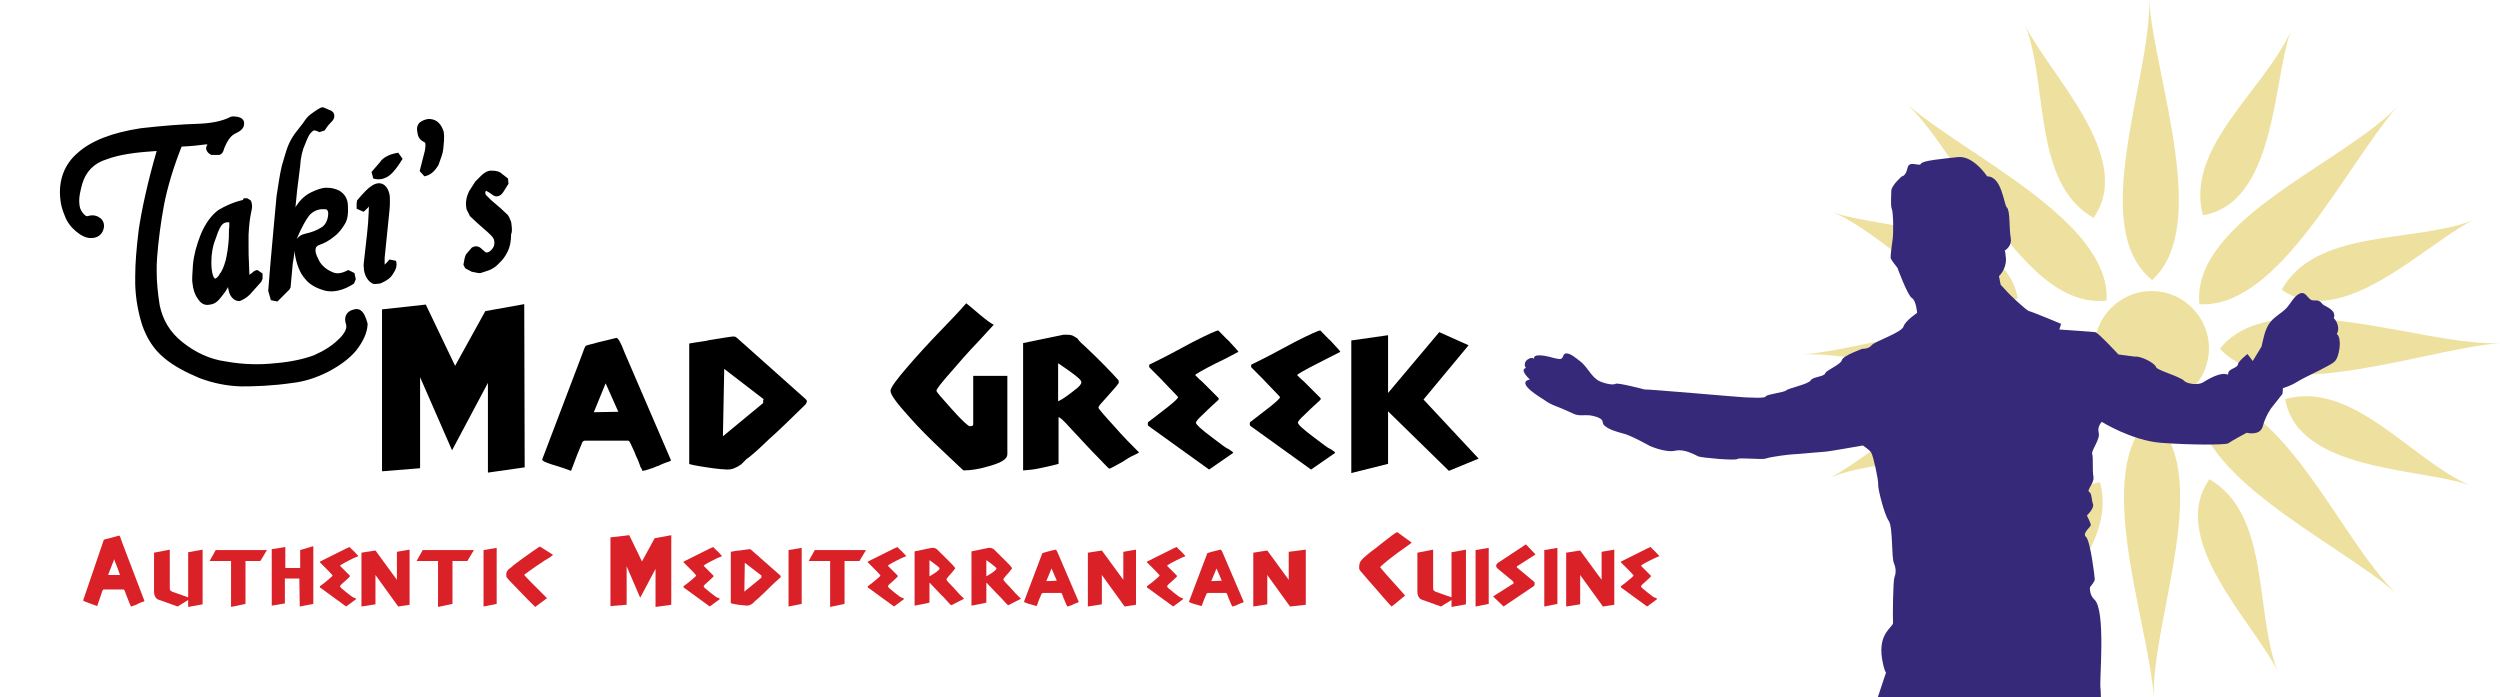 <?xml version="1.0" encoding="utf-8"?>
<!-- Generator: Adobe Illustrator 21.1.0, SVG Export Plug-In . SVG Version: 6.00 Build 0)  -->
<svg version="1.1" id="All" xmlns="http://www.w3.org/2000/svg" xmlns:xlink="http://www.w3.org/1999/xlink" x="0px" y="0px"
	 viewBox="0 0 571.3 159.3" style="enable-background:new 0 0 571.3 159.3;" xml:space="preserve">
<style type="text/css">
	.tmg{fill:black;}
	.authentic{fill:#DA2128;}
    
	.sun{
        fill:#EEE19F;
        animation-name: rotation;
        animation-duration: 30s;
        animation-iteration-count: infinite;
        transform-origin: 50% 50%;
        display: inline-block;
    }
    
	.body{fill:#372979;}

    @keyframes rotation {
        0% {
            transform: rotate(0deg);
        }
        100% {
            transform: rotate(360deg);
        }
    }

</style>

<filter id="blurMe">
	<feGaussianBlur in="SourceGraphic" stdDeviation="2" />
</filter>

<g id="TMG" class="tmg">
	<path d="M82.4,70.9c-0.4-0.3-1-0.4-1.8-0.1c-1.5,0.4-2.1,1.8-1.5,3.4c0.3,1.1-0.8,2.5-1.8,3.4c-1.6,1.6-3.6,2.7-5.6,3.6
		c-2.2,0.8-5.1,1.5-8.8,1.8c-3.7,0.4-7.4,0.3-11.3-0.4c-3.7-0.5-7-2.1-9.9-4.4c-2.9-2.3-4.5-5.1-5.2-8.4c-0.4-2.5-0.7-5.1-0.7-7.8
		c0-1,0-2.1,0.1-3.2c0.3-3.8,0.8-7.8,1.6-12.1c0.8-4,2.1-8.4,4-13.2c2.2-0.1,4.1-0.3,5.5-0.5c0.3,0,0.3,0,0.4,0
		c-0.1,0.3-0.3,0.5-0.3,0.8c0,0.1,0,0.4,0.1,0.5c0.1,0.3,0.4,0.8,1.1,1.1H50c0.5,0,1-0.5,1.2-1.4c0.3-0.8,0.7-1.6,1.2-2.3
		s1.1-1.1,1.8-1.4c1.4-0.7,1.6-1.5,1.6-2.2c-0.1-1.1-1.1-1.5-2.7-1.5l-0.4,0.1c-1.9,1-4.5,1.5-7.7,1.6c-3.3,0.1-7.6,0.4-12.8,1
		c-6.6,1-11.4,2.9-14.4,5.6c-3.2,2.7-4.5,6.5-4,10.7c0.1,1.1,0.4,2.3,1,3.7c0.5,1.4,1.4,2.6,2.6,3.6s2.3,1.5,3.4,1.5
		c1.2,0,2.2-0.5,2.7-1.6s0.3-2.2-0.5-2.9c-0.5-0.4-1.5-1-3-0.5c-0.5,0.1-1.2-0.8-1.5-1.4c-0.3-0.5-0.4-1.4-0.4-2.2
		c0-1.1,0.3-2.3,0.7-3.8c0.8-2.7,2.6-4.7,5.6-5.6c2.9-1.1,6.7-1.6,11.4-1.9c-2.1,7.3-3.4,13.3-4.1,18c-0.5,4.1-0.8,7.6-0.8,10.6
		c0,0.7,0,1.4,0,1.9c0.1,3.3,0.7,6.5,1.6,9.3c1,2.9,2.6,5.5,4.9,7.4c2.2,1.9,5.1,3.4,8.2,4.7c3.2,1.2,6.3,1.8,9.5,1.9
		c3,0,7-0.1,11.8-0.8c2.6-0.3,5.2-1.1,8-2.5c2.7-1.4,4.9-3,6.5-4.9c1.6-2.1,2.5-4,2.6-5.9v-0.3C83.5,72.2,83.1,71.4,82.4,70.9z
		 M55.5,45.7c-2.2,0.5-4.1,1.4-5.6,2.3c-1.5,1.1-2.9,2.9-4,5.5c-1,2.5-1.6,4.8-1.8,6.9c-0.1,2.1-0.3,3.4-0.1,4.4
		c0.1,1.2,0.5,2.5,1.1,3.3c0.7,1.2,1.6,1.8,2.9,1.5c1-0.1,1.8-0.7,2.6-1.8c0.4-0.5,1-1.2,1.5-2.2c0.1,0.7,0.3,1.4,0.5,1.8
		c0.7,1.2,1.5,1.4,2.1,1.4h0.1c0.7-0.3,1.5-0.7,2.3-1.5l2.6-2.9l0.3-0.7v-1.2l-1.2-0.8l-0.4,0.1L58,62c0,0-0.4,0.4-1,0.8
		c0-0.5-0.1-1.2-0.1-2.5c-0.1-1.4-0.1-2.9-0.1-4.3c0-0.8,0-1.5,0-2.3c0.1-2.2,0.3-3.7,0.5-4.7c0.1-0.7,0.3-1.2,0.3-1.8
		c0-0.5-0.1-1-0.3-1.4l-0.8-0.5h-0.8L55.5,45.7z M52.3,54.2c-0.1,2.1-0.4,3.8-0.7,5.2c-0.4,1.4-0.8,2.5-1.4,3.2c-0.5,1-1,1-1,1.1
		c0,0-0.1,0-0.4-0.4c-0.1-0.3-0.5-1.1-0.5-3.3v-0.1c0-1.9,0.3-3.7,1-5.4c0.7-2.2,1.2-2.9,1.5-3.2c0.4-0.4,0.8-0.5,1.2-0.5h0.4l0,0
		c0,0.1,0,0.4,0,1C52.3,52.4,52.3,53.1,52.3,54.2z M61.9,68.6l1.5,0.3l2.7-2.7l0.3-0.5l0.5-5.5c0,0,0.3-1.5,0.4-3c0,0.3,0,0.5,0.1,1
		l0,0c0.4,2.3,1.2,4.3,2.3,5.5c1.1,1.4,2.7,2.2,4.5,2.7c1.9,0.5,4.3,0,6.7-1.6l0.4-1L81,62.4l-1.4-0.7c-1.5,0.8-2.7,1-3.8,0.4
		c-1.2-0.5-2.2-1.4-2.7-2.2c-0.5-1-1-1.8-1-2.7c0-0.7,0.3-1,0.8-1.2c1.2-0.4,2.3-1,3.4-1.9c1.1-0.8,1.9-1.9,2.5-2.9
		c0.7-1.1,0.8-2.6,0.7-4.4c-0.1-1.5-0.8-2.5-1.9-3.2c-1-0.5-1.9-0.7-3-0.7c-1,0-2.2,0.4-3.6,1.1c-1.4,0.7-2.5,1.8-3.4,3.2
		c0,0-0.1,0.1-0.1,0.3c0.1-1.1,0.4-4,0.4-4l0.7-5.6c0.1-1.9,0.5-3.6,1.1-4.9c0.7-1.8,1.1-2.5,1.4-2.7c0.4-0.4,0.5-0.5,0.7-0.5
		c0,0,0.4,0,1.2,0.4l1.2-0.4c0.7-1.1,1.1-1.5,1.4-1.8c0.4-0.4,0.8-0.8,0.8-1.5c0-0.3-0.1-1.1-1.2-1.4l-1.4-0.6l-0.5,0.1
		c-0.8,0.4-1.6,1-2.3,1.5c-0.7,0.5-1.2,1.2-1.8,2.1l-1.8,2.3c-0.7,1-1.2,1.9-1.6,2.9s-0.8,2.5-1.4,4.5c-0.5,2.1-0.8,4.4-1.2,6.9
		l-0.7,7.6l-0.7,7.8l-0.5,6.2v0.1L61.9,68.6z M67.8,54.6c1.1-2.6,2.1-4.4,2.9-5.4c0.7-0.8,1.8-1.4,3-1.4c0.3,0,0.7,0,1,0.1
		c0.1,0.1,0.3,0.4,0.3,0.8c0,0.1,0,0.3,0,0.3c-0.1,1.4-0.7,2.5-1.6,3c-1.1,0.7-2.3,1.1-3.6,1.4C68.9,53.6,68.4,53.9,67.8,54.6
		c0,0,0,0.1,0,0.3C67.8,54.7,67.8,54.6,67.8,54.6z M89,59.3c-0.8,1-1.1,1.1-1.1,1.2c0,0,0,0,0-0.1s0-0.3,0-0.5s0-0.5,0-1L89,48.1
		c0.1-0.8,0.1-1.6,0.1-2.2c0-0.5,0-1.1-0.1-1.5c-0.3-1.4-1-2.1-1.5-2.3c-0.5-0.3-1.5-0.4-2.6,0.4c-0.7,0.4-1.8,1.5-3.3,3.3l-0.1,0.7
		v1.2l1.6,0.7c0,0,1.1-1,1.2-1.2l0,0c0,1-0.1,2.2-0.1,2.2c0,1.4-0.4,4.9-1.1,11v0.3l0.1,1.2c0.4,1.9,1.4,2.7,2.2,3h0.4l1-0.1
		l0.3-0.1c1.2-0.5,2.2-1.2,2.7-2.1c0.7-1,1-1.9,0.7-3L89,59.3z M86.8,37.1L86.8,37.1l-1.9,2.2l0.4,1.5c1.4,0.4,2.7,0.1,3.8-0.8
		c1-0.8,1.9-2.1,2.9-3.7l-1-1.4C89,35.2,87.5,36,86.8,37.1z M98.4,27.2h-0.3h-0.3c-0.7,0.1-1.4,0.4-1.9,0.8
		c-0.4,0.4-0.8,1.1-0.5,2.3c0.1,1.2,0.8,1.8,1.4,2.1c0.3,0.1,0.4,0.3,0.4,0.4c0,0,0.1,0.4-0.1,1.6l-1.2,4.7l1.1,1.2
		c1.4-0.3,2.3-1.1,3.2-2.6c0.5-1.4,1-2.6,1.1-3.7c0.1-1.1,0.3-2.5,0.1-3.8v-0.1C100.8,28.3,99.9,27.4,98.4,27.2z M116.8,50.7
		c-0.3-0.7-0.5-1.4-1-1.8l-1.5-1.4l-2.1-1.8c-1-1-1.2-1.2-1.2-1.2l-0.1-0.4c0-0.1,0-0.3,0.1-0.4l0.1-0.1l0.7,0.4l1,0.7
		c0.5,0.3,1.5,0.3,2.2-0.8l1.2-1.9l-0.1-1.2l-1.8-1.4c-0.5-0.3-1.2-0.4-1.9-0.4H112c-0.7,0.1-1.2,0.4-1.9,1l-1.5,1.5l-1.4,2.2
		c-0.5,1-0.8,2.1-0.7,3.3l0.1,0.7v0.1l0.8,1.6l1.6,1.5l2.5,2.2c1.1,1,1.4,1.5,1.4,1.8c0.1,0.4,0.1,0.8,0,1.2
		c-0.1,0.4-0.4,0.8-0.7,1.1c-0.3,0.3-0.5,0.4-0.8,0.5c-0.1,0-0.4,0-0.5-0.1l-0.8-0.7c-0.7-0.7-1.5-0.8-2.3-0.3l-1.2,1.4
		c-0.4,0.5-0.5,1.4-0.7,2.5l0.4,0.8l1.5,0.8l1.5,0.3h0.5c0.1,0,2.1-0.7,2.1-0.7c0.7-0.3,1.5-0.8,2.2-1.6c0.8-0.7,1.4-1.6,1.9-2.6
		s0.8-2.3,0.8-4C117.2,52.9,116.8,50.7,116.8,50.7z"/>
	<g>
		<path d="M119.9,106.8l-8.4,1.2V87.5l-8.2,15.4L96,86.2V107l-8.7,0.7v-37l10-1.1l6.7,14l6.9-12.5l8.9-1.6L119.9,106.8L119.9,106.8z
			"/>
		<path d="M125.7,106c-1.2-0.4-1.8-0.7-1.8-1l9.2-24.2c0.4-1.2,0.7-1.8,0.8-1.8c0.8-0.3,1.6-0.4,2.5-0.7l4.5-1.1
			c0.1,0,0.4,0.3,0.7,0.8s0.7,1.4,1.1,2.5l10.6,24.6c0.1,0.1-0.1,0.3-0.5,0.4c-1,0.3-1.8,0.7-2.5,1c-0.4,0.1-0.7,0.3-1,0.4
			c-1.2,0.4-2.1,0.7-2.5,0.7c-0.1-0.4-0.3-0.7-0.4-0.8c-0.5-1.5-1-2.5-1.1-2.7c-0.1-0.3-0.4-1.1-1-2.3c-0.3-0.7-0.5-1.1-0.8-1.1
			h-9.8c-0.3,0-0.5,0.1-0.7,0.5c-0.1,0.4-0.5,1.2-1.1,2.7l-1.4,3.7C128.2,106.7,126.5,106.3,125.7,106z M135.7,94.2l5.6-0.1
			l-2.9-6.5L135.7,94.2z"/>
		<path d="M175.7,100.4c-2.6,2.5-4.3,4-5.1,4.5c-0.5,0.5-1,1-1.2,1.2c-1.1,0.8-2.1,1.2-3.2,1.2c-0.4,0-2.1-0.1-4.7-0.5
			c-2.6-0.4-4-0.7-4-0.8V78.5c2.1-0.4,3.7-0.5,4.7-0.8c3.2-0.5,4.9-0.8,5.2-0.8c0.1,0,0.1,0,0.3,0c0.3,0,0.4,0.1,0.7,0.3l15.7,14
			c0.1,0.1,0.3,0.3,0.3,0.5c0,0.1-0.1,0.4-0.3,0.7C181,95.4,178.2,98.2,175.7,100.4z M174.6,91.3l-9.1-7l-0.3,15.4l9.2-7.6v-0.8
			H174.6z"/>
		<path d="M226.1,106.5c-2.3,0.7-4.3,1-5.9,1c-0.1,0-1.5-1.4-4.4-4.1c-3.2-3-5.8-5.6-8-8.1c-2.9-3.2-4.3-5.1-4.3-6
			c0-0.7,1.4-2.6,4-5.6c1.9-2.2,4.5-5.1,7.8-8.5c1.8-1.9,3.7-3.8,5.5-5.9c1.4,1.1,2.7,2.3,4.1,3.4c1.2,1,2.1,1.5,2.2,1.5
			c-1.1,1.2-2.3,2.5-3.4,3.7c-2.5,2.6-4.5,4.9-6.3,7c-2.3,2.6-3.4,4-3.4,4.4c0,0.3,1.2,1.6,3.6,4.3c2.3,2.6,3.7,3.8,4,3.8
			c0.5,0,0.8-0.1,0.8-0.4V85.9h7.8c0,2.1,0,4.1,0,6.2c0,2.2,0,6,0,11.7C230.2,104.9,228.9,105.7,226.1,106.5z"/>
		<path d="M256.4,105.6c-1.8,1-2.7,1.5-2.9,1.5c-0.1,0-1.1-1-2.7-2.7c-1.8-1.8-3.4-3.6-5.1-5.4c-1.9-2.1-3-3.2-3.3-3.4l-0.5-0.3V106
			c-0.4,0.1-1.8,0.5-4.3,1c-1.2,0.3-2.5,0.4-3.8,0.5V78.4l9.2-1.9c0.5,0,0.8,0,1,0c0.5,0,1.1,0.1,1.5,0.4s0.7,0.4,0.7,0.4
			c0,0.1,0.5,0.8,1.8,1.9c3.6,3.4,6,5.9,7.6,7.7c0.1,0.3,0.1,0.5,0,0.7c-0.5,0.8-1.9,2.2-3.8,4.4c-0.5,0.5-0.8,1-0.8,1.2
			c0,0.1,1.2,1.6,3.7,4.3c1.9,2.2,3.8,4.1,5.6,5.9l-0.7,0.4C258.4,104.3,257.3,105,256.4,105.6z M244.4,84.8c-0.5-0.4-1.5-1-2.6-1.8
			v8.7c1.1-0.5,2.3-1.4,3.7-2.5c1.1-0.8,1.6-1.4,1.6-1.8C247.2,86.9,246.2,86.1,244.4,84.8z"/>
		<path d="M277.9,83c-3.2,1.6-4.8,2.6-4.8,2.7c0.7,0.7,1.2,1.2,1.6,1.5c1,1,2.2,2.2,3.6,3.6c0.3,0.3,0.3,0.4,0,0.7
			c-0.5,0.5-1.8,1.6-3.4,3.2c-1.1,1-1.6,1.6-1.6,1.9c0,0.4,1.2,1.5,3.6,3.3c2.1,1.6,3.3,2.5,3.6,2.6c0.3,0.1,0.5,0.3,0.5,0.3
			c0.5,0.3,0.8,0.5,0.8,0.7l-5.5,3.8l-13.9-10c-0.1-0.1-0.1-0.3-0.1-0.5c0-0.3,0.1-0.4,0.3-0.5c1.6-1.2,3.2-2.5,4.4-3.4
			c1.5-1.2,2.2-1.9,2.2-2.1s-0.7-0.8-2.1-2.3c-1-1.1-2.5-2.6-4.4-4.5c-0.1-0.1-0.1-0.3-0.1-0.4s0-0.3,0.1-0.3
			c3.3-1.6,6.5-3.3,9.8-5.1c3.7-1.9,5.6-2.7,5.9-2.7c1.1,1.1,1.8,1.9,2.3,2.3c1.5,1.6,2.3,2.5,2.3,2.6C280.6,81.7,279,82.5,277.9,83
			z"/>
		<path d="M301.2,83c-3.2,1.6-4.8,2.6-4.8,2.7c0.7,0.7,1.2,1.2,1.6,1.5c1,1,2.2,2.2,3.6,3.6c0.3,0.3,0.3,0.4,0,0.7
			c-0.5,0.5-1.8,1.6-3.4,3.2c-1.1,1-1.6,1.6-1.6,1.9c0,0.4,1.2,1.5,3.6,3.3c2.1,1.6,3.3,2.5,3.6,2.6c0.3,0.1,0.5,0.3,0.5,0.3
			c0.5,0.3,0.8,0.5,0.8,0.7l-5.5,3.8l-13.9-10c-0.1-0.1-0.1-0.3-0.1-0.5c0-0.3,0.1-0.4,0.3-0.5c1.6-1.2,3.2-2.5,4.4-3.4
			c1.5-1.2,2.2-1.9,2.2-2.1s-0.7-0.8-2.1-2.3c-1-1.1-2.5-2.6-4.4-4.5c-0.1-0.1-0.1-0.3-0.1-0.4s0-0.3,0.1-0.3
			c3.3-1.6,6.5-3.3,9.8-5.1c3.7-1.9,5.6-2.7,5.9-2.7c1.1,1.1,1.8,1.9,2.3,2.3c1.5,1.6,2.3,2.5,2.3,2.6
			C303.8,81.7,302.1,82.5,301.2,83z"/>
		<path d="M331.1,107.6L317.2,94v12l-8.4,2.1V77.8l8.4-1.2v13.2l11.7-13.9l6.7,3l-10.3,12.4l12.6,13.5L331.1,107.6z"/>
	</g>
</g>
<g id="Authentic" class="authentic">
	<path d="M20.3,137.8c-0.9-0.3-1.3-0.5-1.3-0.6l4.4-12.9c0.2-0.6,0.3-1,0.4-1c0.4-0.1,0.8-0.2,1.2-0.3l2.2-0.6
		c0.1,0,0.3,0.2,0.4,0.7c0,0.1,0.2,0.4,0.4,1.1l5,13.1c0,0.1-0.1,0.2-0.3,0.2c-0.4,0.1-0.8,0.3-1.2,0.5c-0.2,0.1-0.3,0.2-0.4,0.2
		c-0.6,0.2-1,0.4-1.2,0.4c-0.1-0.2-0.1-0.4-0.2-0.5c-0.3-0.8-0.5-1.3-0.6-1.5c-0.1-0.2-0.2-0.6-0.5-1.3c-0.1-0.4-0.3-0.6-0.4-0.6
		h-4.4c-0.2,0-0.3,0.1-0.4,0.3c-0.1,0.2-0.2,0.7-0.5,1.5l-0.7,2C21.3,138.2,20.7,137.9,20.3,137.8z M24.7,131.4h2.7v-0.1
		c-0.1-0.2-0.2-0.5-0.4-1.1c-0.3-0.9-0.7-1.6-0.9-2.4L24.7,131.4z"/>
	<path class="st0" d="M46.3,138.1l-3.3,0.6v-1.6l-2.4,1.5l-4.2-1.5c-0.3-0.1-0.5-0.2-0.6-0.3c-0.4-0.4-0.6-0.9-0.6-1.6v-8.9l3.6-0.7
		v8.8c0,0.2,0,0.4,0.2,0.6c0.1,0,0.2,0.1,0.3,0.2l3.7,1.3v-10.3l3.3-0.6C46.3,125.6,46.3,138.1,46.3,138.1z"/>
	<path class="st0" d="M59.5,128.2h-3.4v9.8l-3.3,0.7v-10.5h-4.9l1.4-2.5H61L59.5,128.2z"/>
	<path class="st0" d="M68.5,138.6L68.5,138.6l-0.1-6.4h-3.3v5.7l-3,0.5v-12.9l3.1-0.5v4.8h3.4v-4.1l3-0.9V138L68.5,138.6z"/>
	<path class="st0" d="M79.7,128.1c-1.4,0.7-2,1.1-2,1.2c0.3,0.3,0.5,0.5,0.7,0.7c0.4,0.4,0.9,0.9,1.5,1.5c0.1,0.1,0.1,0.2,0,0.3
		c-0.2,0.2-0.7,0.7-1.5,1.4c-0.5,0.4-0.7,0.7-0.7,0.8c0,0.2,0.5,0.6,1.5,1.4c0.9,0.7,1.4,1.1,1.5,1.1c0.1,0.1,0.2,0.1,0.3,0.1
		c0.2,0.1,0.4,0.2,0.4,0.3l-2.3,1.7l-5.9-4.3c-0.1,0-0.1-0.1-0.1-0.2s0-0.2,0.1-0.2c0.7-0.5,1.3-1,1.9-1.5c0.6-0.5,0.9-0.8,0.9-0.9
		c0,0-0.3-0.4-0.9-1c-0.4-0.4-1.1-1.1-1.9-1.9c0,0-0.1-0.1-0.1-0.2s0-0.1,0.1-0.1c1.4-0.7,2.8-1.4,4.2-2.1c1.6-0.8,2.4-1.2,2.5-1.2
		c0.4,0.5,0.8,0.8,1,1c0.7,0.7,1,1.1,1,1.1C80.8,127.5,80.1,127.9,79.7,128.1z"/>
	<path class="st0" d="M93.6,138.2l-2.6,0.4l-5.2-7.2v6.7l-3.2,0.5v-12.3l3.2-0.5l4.9,6.7v-6.4l2.9-0.5
		C93.6,125.6,93.6,138.2,93.6,138.2z"/>
	<path class="st0" d="M106.8,128.2h-3.4v9.8l-3.3,0.7v-10.5h-4.9l1.4-2.5h11.7L106.8,128.2z"/>
	<path class="st0" d="M110.5,138.6v-12.9l3-0.5V138L110.5,138.6z"/>
	<path class="st0" d="M124.6,128c-1.7,1.1-2.7,1.8-3.1,2.1c-1.1,0.8-1.7,1.2-1.7,1.3c0,0,0.5,0.6,1.6,1.7c1.2,1.2,2.4,2.4,3.6,3.6
		l-2.7,2c0,0-0.6-0.6-1.7-1.7c-1-1-2-2.1-3-3.1c-1.1-1.1-1.6-1.7-1.6-1.7c-0.2-0.2-0.3-0.4-0.3-0.6c0-0.1,0-0.3,0-0.6
		c0.1-0.4,0.3-0.8,0.9-1.2c0.2-0.1,0.4-0.3,0.7-0.6c0.5-0.4,1.1-0.8,1.6-1.2c1.3-0.9,2.2-1.6,2.8-2c1-0.7,1.6-1.1,1.7-1.1l3,1.9
		C125.8,127.3,125.2,127.7,124.6,128z"/>
	<path class="st0" d="M153.4,138.2l-3.6,0.5V130l-3.5,6.6l-3.1-7.2v8.8l-3.7,0.3v-15.7l4.3-0.5l2.9,6l2.9-5.3l3.8-0.7V138.2z"/>
	<path class="st0" d="M162.8,128.1c-1.4,0.7-2,1.1-2,1.2c0.3,0.3,0.5,0.5,0.7,0.7c0.4,0.4,0.9,0.9,1.5,1.5c0.1,0.1,0.1,0.2,0,0.3
		c-0.2,0.2-0.7,0.7-1.5,1.4c-0.5,0.4-0.7,0.7-0.7,0.8c0,0.2,0.5,0.6,1.5,1.4c0.9,0.7,1.4,1.1,1.5,1.1c0.1,0.1,0.2,0.1,0.3,0.1
		c0.2,0.1,0.4,0.2,0.4,0.3l-2.3,1.7l-5.9-4.3c-0.1,0-0.1-0.1-0.1-0.2s0-0.2,0.1-0.2c0.7-0.5,1.3-1,1.9-1.5c0.6-0.5,0.9-0.8,0.9-0.9
		c0,0-0.3-0.4-0.9-1c-0.4-0.4-1.1-1.1-1.9-1.9c0,0-0.1-0.1-0.1-0.2s0-0.1,0.1-0.1c1.4-0.7,2.8-1.4,4.2-2.1c1.6-0.8,2.4-1.2,2.5-1.2
		c0.4,0.5,0.8,0.8,1,1c0.7,0.7,1,1.1,1,1.1C163.9,127.5,163.2,127.9,162.8,128.1z"/>
	<path class="st0" d="M174.6,135.5c-1.1,1-1.8,1.7-2.1,1.9c-0.2,0.2-0.4,0.4-0.5,0.5c-0.4,0.3-0.9,0.5-1.3,0.5c-0.2,0-0.9-0.1-2-0.2
		c-1.1-0.2-1.7-0.3-1.7-0.4v-11.7c0.9-0.2,1.6-0.3,2-0.3c1.4-0.2,2.1-0.3,2.2-0.3h0.1c0.1,0,0.2,0,0.3,0.1l6.7,5.9
		c0.1,0.1,0.1,0.1,0.1,0.2s0,0.2-0.1,0.3C176.8,133.3,175.6,134.5,174.6,135.5z M174.1,131.6l-3.9-3l-0.1,6.6l3.9-3.2v-0.4
		L174.1,131.6L174.1,131.6z"/>
	<path class="st0" d="M180.2,138.6v-12.9l3-0.5V138L180.2,138.6z"/>
	<path class="st0" d="M196.4,128.2H193v9.8l-3.3,0.7v-10.5h-4.9l1.4-2.5h11.7L196.4,128.2z"/>
	<path class="st0" d="M204.9,128.1c-1.4,0.7-2,1.1-2,1.2c0.3,0.3,0.5,0.5,0.7,0.7c0.4,0.4,0.9,0.9,1.5,1.5c0.1,0.1,0.1,0.2,0,0.3
		c-0.2,0.2-0.7,0.7-1.5,1.4c-0.5,0.4-0.7,0.7-0.7,0.8c0,0.2,0.5,0.6,1.5,1.4c0.9,0.7,1.4,1.1,1.5,1.1c0.1,0.1,0.2,0.1,0.3,0.1
		c0.2,0.1,0.4,0.2,0.4,0.3l-2.3,1.7l-5.9-4.3c-0.1,0-0.1-0.1-0.1-0.2s0-0.2,0.1-0.2c0.7-0.5,1.3-1,1.9-1.5c0.6-0.5,0.9-0.8,0.9-0.9
		c0,0-0.3-0.4-0.9-1c-0.4-0.4-1.1-1.1-1.9-1.9c0,0-0.1-0.1-0.1-0.2s0-0.1,0.1-0.1c1.4-0.7,2.8-1.4,4.2-2.1c1.6-0.8,2.4-1.2,2.5-1.2
		c0.4,0.5,0.8,0.8,1,1c0.7,0.7,1,1.1,1,1.1C206,127.5,205.3,127.9,204.9,128.1z"/>
	<path class="st0" d="M218.6,137.7c-0.7,0.4-1.2,0.6-1.2,0.6c-0.1,0-0.5-0.4-1.2-1.2c-0.7-0.8-1.5-1.5-2.2-2.3
		c-0.8-0.9-1.3-1.3-1.4-1.5l-0.2-0.1v4.5c-0.2,0.1-0.8,0.2-1.8,0.4c-0.5,0.1-1.1,0.2-1.6,0.3V126l3.9-0.8c0.2,0,0.3,0,0.4,0
		c0.2,0,0.5,0.1,0.6,0.2c0.2,0.1,0.3,0.2,0.3,0.2s0.3,0.3,0.8,0.8c1.5,1.5,2.6,2.5,3.2,3.3c0.1,0.1,0.1,0.2,0,0.3
		c-0.2,0.3-0.8,1-1.6,1.9c-0.2,0.2-0.3,0.4-0.3,0.6c0,0.1,0.5,0.7,1.6,1.8c0.8,0.9,1.6,1.8,2.4,2.5L220,137
		C219.5,137.2,219,137.5,218.6,137.7z M213.5,128.8c-0.2-0.2-0.6-0.4-1.1-0.8v3.7c0.4-0.2,1-0.6,1.6-1c0.5-0.4,0.7-0.6,0.7-0.8
		C214.7,129.7,214.3,129.4,213.5,128.8z"/>
	<path class="st0" d="M231.6,137.7c-0.7,0.4-1.2,0.6-1.2,0.6c-0.1,0-0.5-0.4-1.2-1.2c-0.7-0.8-1.5-1.5-2.2-2.3
		c-0.8-0.9-1.3-1.3-1.4-1.5l-0.2-0.1v4.5c-0.2,0.1-0.8,0.2-1.8,0.4c-0.5,0.1-1.1,0.2-1.6,0.3V126l3.9-0.8c0.2,0,0.3,0,0.4,0
		c0.2,0,0.5,0.1,0.6,0.2c0.2,0.1,0.3,0.2,0.3,0.2s0.3,0.3,0.8,0.8c1.5,1.5,2.6,2.5,3.2,3.3c0.1,0.1,0.1,0.2,0,0.3
		c-0.2,0.3-0.8,1-1.6,1.9c-0.2,0.2-0.3,0.4-0.3,0.6c0,0.1,0.5,0.7,1.6,1.8c0.8,0.9,1.6,1.8,2.4,2.5L233,137
		C232.5,137.2,232,137.5,231.6,137.7z M226.5,128.8c-0.2-0.2-0.6-0.4-1.1-0.8v3.7c0.4-0.2,1-0.6,1.6-1c0.5-0.4,0.7-0.6,0.7-0.8
		C227.7,129.7,227.2,129.4,226.5,128.8z"/>
	<path class="st0" d="M234.8,137.9c-0.5-0.2-0.8-0.3-0.8-0.4l3.9-10.3c0.2-0.5,0.3-0.8,0.3-0.8c0.3-0.1,0.7-0.2,1-0.3l2-0.5
		c0.1,0,0.2,0.1,0.3,0.3s0.3,0.6,0.5,1.1l4.5,10.5c0,0.1,0,0.1-0.2,0.2c-0.4,0.1-0.8,0.3-1,0.4s-0.3,0.1-0.4,0.2
		c-0.6,0.2-0.9,0.3-1,0.3c-0.1-0.2-0.1-0.3-0.2-0.4c-0.3-0.6-0.4-1-0.5-1.2c-0.1-0.1-0.2-0.5-0.4-1c-0.1-0.3-0.2-0.5-0.3-0.5h-4.2
		c-0.1,0-0.2,0.1-0.3,0.2c-0.1,0.2-0.2,0.6-0.5,1.2l-0.6,1.6C235.8,138.2,235.1,138,234.8,137.9z M239.1,132.8l2.4-0.1l-1.2-2.8
		L239.1,132.8z"/>
	<path class="st0" d="M259.6,138.2l-2.6,0.4l-5.2-7.2v6.7l-3.2,0.5v-12.3l3.2-0.5l4.9,6.7v-6.4l2.9-0.5L259.6,138.2L259.6,138.2z"/>
	<path class="st0" d="M268.7,128.1c-1.4,0.7-2,1.1-2,1.2c0.3,0.3,0.5,0.5,0.7,0.7c0.4,0.4,0.9,0.9,1.5,1.5c0.1,0.1,0.1,0.2,0,0.3
		c-0.2,0.2-0.7,0.7-1.5,1.4c-0.5,0.4-0.7,0.7-0.7,0.8c0,0.2,0.5,0.6,1.5,1.4c0.9,0.7,1.4,1.1,1.5,1.1c0.1,0.1,0.2,0.1,0.3,0.1
		c0.2,0.1,0.4,0.2,0.4,0.3l-2.3,1.7l-5.9-4.3c-0.1,0-0.1-0.1-0.1-0.2s0-0.2,0.1-0.2c0.7-0.5,1.3-1,1.9-1.5c0.6-0.5,0.9-0.8,0.9-0.9
		c0,0-0.3-0.4-0.9-1c-0.4-0.4-1.1-1.1-1.9-1.9c0,0-0.1-0.1-0.1-0.2s0-0.1,0.1-0.1c1.4-0.7,2.8-1.4,4.2-2.1c1.6-0.8,2.4-1.2,2.5-1.2
		c0.4,0.5,0.8,0.8,1,1c0.7,0.7,1,1.1,1,1.1C269.8,127.5,269.2,127.9,268.7,128.1z"/>
	<path class="st0" d="M272.5,137.9c-0.5-0.2-0.8-0.3-0.8-0.4l3.9-10.3c0.2-0.5,0.3-0.8,0.3-0.8c0.3-0.1,0.7-0.2,1-0.3l2-0.5
		c0.1,0,0.2,0.1,0.3,0.3c0.1,0.2,0.3,0.6,0.5,1.1l4.5,10.5c0,0.1,0,0.1-0.2,0.2c-0.4,0.1-0.8,0.3-1,0.4s-0.3,0.1-0.4,0.2
		c-0.6,0.2-0.9,0.3-1,0.3c-0.1-0.2-0.1-0.3-0.2-0.4c-0.3-0.6-0.4-1-0.5-1.2c-0.1-0.1-0.2-0.5-0.4-1c-0.1-0.3-0.2-0.5-0.3-0.5H276
		c-0.1,0-0.2,0.1-0.3,0.2c-0.1,0.2-0.2,0.6-0.5,1.2l-0.6,1.6C273.6,138.2,272.9,138,272.5,137.9z M276.8,132.8l2.4-0.1l-1.2-2.8
		L276.8,132.8z"/>
	<path class="st0" d="M298.4,138.2l-3.6,0.4l-5.2-7.2v6.7l-3.2,0.5v-12.3l3.2-0.5l4.9,6.7v-6.4l3.9-0.5L298.4,138.2L298.4,138.2z"/>
	<path class="st0" d="M320.7,125.4c-1.6,1.1-2.7,2-3.5,2.6c-1.2,1-1.8,1.5-1.8,1.6s0.5,0.6,1.4,1.7c0.9,1,1.8,2,2.7,3
		c0.5,0.6,1.1,1.2,1.6,1.8c-0.1,0.1-0.6,0.5-1.6,1.3c-0.3,0.3-0.8,0.7-1.5,1.2c0,0-0.7-0.7-1.9-2.1c-0.6-0.7-1.7-2-3.4-3.9
		c-0.6-0.7-1.2-1.4-1.8-2.1c-0.1-0.1-0.1-0.2-0.2-0.3s-0.1-0.2-0.1-0.4c0-0.1,0-0.2,0-0.3c0-0.2,0-0.4,0.1-0.7
		c0-0.3,0.3-0.7,0.9-1.3c0.2-0.2,0.5-0.4,0.8-0.7c0.6-0.5,1.2-1,1.8-1.4c1.4-1.1,2.5-2,3.2-2.5c1.1-0.9,1.8-1.3,1.9-1.3l3.3,2.4
		C322.6,124,322,124.5,320.7,125.4z"/>
	<path class="st0" d="M335,138.1l-3.3,0.6v-1.6l-2.4,1.5l-4.2-1.5c-0.3-0.1-0.5-0.2-0.6-0.3c-0.4-0.4-0.6-0.9-0.6-1.6v-8.9l3.6-0.7
		v8.8c0,0.2,0,0.4,0.2,0.6c0.1,0,0.2,0.1,0.3,0.2l3.7,1.3v-10.3l3.3-0.6V138.1z"/>
	<path class="st0" d="M337.2,138.6v-12.9l3-0.5V138L337.2,138.6z"/>
	<path class="st0" d="M347,129.2c-0.1,0-0.2,0.1-0.2,0.1c-0.1,0.1-0.2,0.2-0.2,0.3s0.1,0.2,0.2,0.2l3.6,3c0.1,0.1,0.1,0.1,0.2,0.2
		c0.1,0.1,0.1,0.3,0.1,0.4c0,0.1,0,0.3-0.1,0.4c-0.1,0.1-0.2,0.3-0.5,0.4l-6.5,4.4l-2.4-2.3l4.4-2.8h0.1c0.1-0.1,0.2-0.2,0.2-0.3
		s-0.1-0.2-0.2-0.4l-3.5-2.9c-0.2-0.2-0.3-0.4-0.3-0.6s0.1-0.4,0.3-0.6c0.1-0.1,0.2-0.1,0.3-0.2l6.2-4.1l2.2,2.3L347,129.2z"/>
	<path class="st0" d="M352.9,138.6v-12.9l3-0.5V138L352.9,138.6z"/>
	<path class="st0" d="M368.9,138.2l-2.6,0.4l-5.2-7.2v6.7l-3.2,0.5v-12.3l3.2-0.5l4.9,6.7v-6.4l2.9-0.5L368.9,138.2L368.9,138.2z"/>
	<path class="st0" d="M377,128.1c-1.4,0.7-2,1.1-2,1.2c0.3,0.3,0.5,0.5,0.7,0.7c0.4,0.4,0.9,0.9,1.5,1.5c0.1,0.1,0.1,0.2,0,0.3
		c-0.2,0.2-0.7,0.7-1.5,1.4c-0.5,0.4-0.7,0.7-0.7,0.8c0,0.2,0.5,0.6,1.5,1.4c0.9,0.7,1.4,1.1,1.5,1.1c0.1,0.1,0.2,0.1,0.3,0.1
		c0.2,0.1,0.4,0.2,0.4,0.3l-2.3,1.7l-5.9-4.3c-0.1,0-0.1-0.1-0.1-0.2s0-0.2,0.1-0.2c0.7-0.5,1.3-1,1.9-1.5s0.9-0.8,0.9-0.9
		c0,0-0.3-0.4-0.9-1c-0.4-0.4-1.1-1.1-1.9-1.9c0,0-0.1-0.1-0.1-0.2s0-0.1,0.1-0.1c1.4-0.7,2.8-1.4,4.2-2.1c1.6-0.8,2.4-1.2,2.5-1.2
		c0.4,0.5,0.8,0.8,1,1c0.7,0.7,1,1.1,1,1.1C378.1,127.5,377.5,127.9,377,128.1z"/>
</g>
<g id="Sun" class="sun">
	<g>
		<path class="st1" d="M461.9,93.2c-13.8-9.6-32.7,10.4-43.6,15.9C432,103.7,454,107.1,461.9,93.2z M461.1,68.2
			c-2.9-16.5-30.5-15.7-42-19.6C432.5,54.5,445.6,72.4,461.1,68.2z M476,79.7c-12.3-13.4-46.1-0.2-64,1.3
			C429.7,80.1,464,94.8,476,79.7z M481.4,68.7c1-18.2-32.1-33.1-45.6-44.9C448.7,36,462.2,70.8,481.4,68.7z M480.1,91.2
			c-18.2-1.1-33.2,32-44.9,45.6C447.3,123.8,482.1,110.4,480.1,91.2z M478.4,49.8C488.1,36.1,468.3,17,462.9,6
			C468.1,19.8,464.5,41.8,478.4,49.8z M523.4,7.3c-6.1,13.4-24.1,26.4-20,41.9C520,46.4,519.4,18.8,523.4,7.3z M491.8,64
			c13.5-12.2,0.6-46.1-0.7-64C491.7,17.7,476.8,51.9,491.8,64z M547.9,24.3c-12.2,12.9-47.1,26-45.3,45.2
			C520.8,70.7,536.1,37.7,547.9,24.3z M491.7,66.5c-7.2,0-13.1,5.9-13.1,13.1s5.9,13.1,13.1,13.1s13.1-5.9,13.1-13.1
			C504.8,72.4,498.9,66.5,491.7,66.5z M521.4,66.2c13.8,9.6,32.7-10.4,43.6-15.8C551.3,55.6,529.3,52.2,521.4,66.2z M522.2,91.2
			c2.9,16.5,30.5,15.7,42,19.6C550.8,104.9,537.7,86.9,522.2,91.2z M507.3,79.7c12.3,13.4,46.1,0.2,64-1.3
			C553.6,79.2,519.3,64.5,507.3,79.7z M501.9,90.6c-1,18.2,32,33.1,45.6,44.9C534.6,123.3,521.1,88.6,501.9,90.6z M504.9,109.5
			c-9.7,13.7,10.1,32.8,15.5,43.7C515.2,139.5,518.8,117.6,504.9,109.5z M459.9,152c6.1-13.4,24.1-26.4,20-41.8
			C463.3,112.9,463.8,140.5,459.9,152z M491.5,95.3c-13.5,12.2-0.7,46.1,0.7,64C491.6,141.6,506.5,107.4,491.5,95.3z" filter="url(#blurMe)" />
	</g>
</g>
<g id="Body" class="body">
	<path class="st2" d="M478.6,137c-1.2-1.1-1-2.8-1-2.8s1.1-1.3,1.1-1.8s-1-8.8-2-9.7c-1-0.9,1.2-2.3,1.1-2.8s-0.9-2.1-0.9-2.1
		s1.7-1.6,1.4-2.6c-0.4-1-0.2-2.4-0.9-2.8c-0.6-0.4,1.2-2,1-3.4c-0.3-1.4,0-4.5-0.3-5.3c-0.2-0.8,1.9-3.4,1.5-4.8s0.7-2.5,0.7-2.5
		s6.9,4.3,13.6,4.8s14.8,0.5,15.3,0.1s4.2-2.4,4.2-2.4s3.1,0.8,3.7-1.5c0.6-2.3,1.9-4.1,1.9-4.1l2.6-3.3l0.1-1.3c0,0,1.7-0.5,3-1.3
		c2.3-1.4,4.8-2.4,7.1-3.7c0.9-0.5,1.8-0.9,2.2-1.8c0.6-1.2,1.2-4.6,0-5.6c0.7-1,0.2-2.8-0.7-3.6c0.7-1.7-1.5-2.5-2.3-3
		c-0.6-0.4-0.4-0.7-1.3-1c-0.4-0.1-0.9,0-1.4-0.1c-1.1-0.4-1.4-2.3-3-1.4c-1.1,0.6-1.9,2.2-2.7,3.1c-1.3,1.4-3.2,2.2-4.2,3.9
		c-0.9,1.5-1.2,3.3-1.6,5l-2,3.3l-1.2-1.6c0,0-2.1,1.6-2.2,2.4s-2.2,1-2.2,2s-0.4-1.3-5.8,2.1c-1.2,0.7-3.7,0.3-4.3-0.4
		c-1-1-6.2-2.4-6.4-3.1c-0.2-0.9-3.5-2.6-4.8-2.4l-3.8-0.5c0,0-4.6-5-5.3-5.1c-0.7-0.1-8.2-0.6-8.2-0.6L471,74c0,0-6.7-2.8-7.3-2.9
		c-0.6-0.1-4.6-3.9-5-4.4s-1.5-1.6-1.5-1.6l-0.4-2c0,0,1.7-1.5,1.6-4c-0.1-1.3-0.2-1.7-0.3-1.8c-0.1,0-0.1,0.1-0.1,0.1
		s0.1-0.2,0.1-0.1c0.4-0.3,1.7-1.2,1.4-2.9c-0.4-2-0.1-6.3-0.9-7c-0.7-0.7-1.1-7.1-4.5-7.1c0,0-3.1-4.8-6.7-4.4
		c-3.6,0.4-8.1,0.8-8.4,1.5c-0.4,0.8-2.7-0.9-3.1,1s-1.3,1.9-1.3,1.9s-2.4,2.1-2.4,3.3c0,1.1-0.2,3.4,0.1,4.1c0.4,0.8,0.4,6,0.2,7
		c-0.1,1-0.6,3.9-0.4,4.4s1.5,2.1,1.5,2.1s2.3,6.3,3.3,6.9s1.2,3.4,1.2,3.4s-2.7,1.8-3.1,3.1c-0.4,1.4-6.6,3.4-7.3,4.3
		c-0.7,0.9-2.1,0.8-2.1,0.8s-4.5,1.6-4.7,2.6s-3.6,2.3-3.8,3c-0.2,0.8-2.9,0.8-3.3,1.6c-0.5,0.9-5.1,1.8-5.6,2.3s-4.6,0.9-4.7,1.4
		s-4.1,0.2-4.8,0.2c-0.7,0-22.2-1.9-22.9-1.8c0,0-6-1.6-6.6-1.3c-0.8,0.5-3.6-0.4-4.2-0.9c-1.6-1.1-2.4-3.2-4.1-4.4
		c-0.7-0.5-2.2-1.9-3.2-1.6c-0.6,0.2-0.4,1-1,1.2c-0.5,0.2-2.3-0.4-2.8-0.5c-0.4-0.1-3.8-0.9-3.3,0.6c-0.3-0.9-3,0.3-1.9,2
		c-1.4,0.3,0.4,2.2,0.9,2.6c-3.4,0.8,2.6,4.2,3.3,4.7c0.8,0.6,1.6,1,2.6,1.4c1.4,0.5,2.8,1.2,4.2,1.8c1.1,0.5,2.3,0.2,3.5,0.3
		c0.8,0.1,2.2,0.4,2.8,1c0.4,0.4,0.1,0.8,0.6,1.3c0.9,0.9,2.9,1.5,4.1,1.8c1.9,0.4,6.3,2.9,6.3,2.9s3.6,1.6,5.8,1.1
		c2.2-0.5,4.6,1,5.3,1.3c0.7,0.3,8.4,1,8.9,0.6s5.6,0.2,6.5-0.1c0.9-0.4,5.7-1,6.5-1c0.7,0,6.8-0.6,7.3-0.6s8.4-1.4,8.4-1.4
		s1.4,0.9,1.9,1.6c0.5,0.8,1.7,6.4,1.6,7.3s1.4,6.9,2.4,8.3s0.6,8.3,1.2,9.7c0.6,1.4,0.4,2.5,0.1,3.3s-0.4,9.3-0.3,10.3
		s-3.5,2.3-2.5,8.3c0.5,2.9,0.9,3.1,0.9,3.1s-0.9,2.6-1.9,5.7h51c0-1.2-0.1-2-0.1-2.2C479.7,155.8,481.3,139.4,478.6,137z"/>
	<path class="st2" d="M458,57.5c0,0,0.1,0,0.1-0.1C458.1,57.3,458,57.5,458,57.5z"/>
</g>
</svg>
